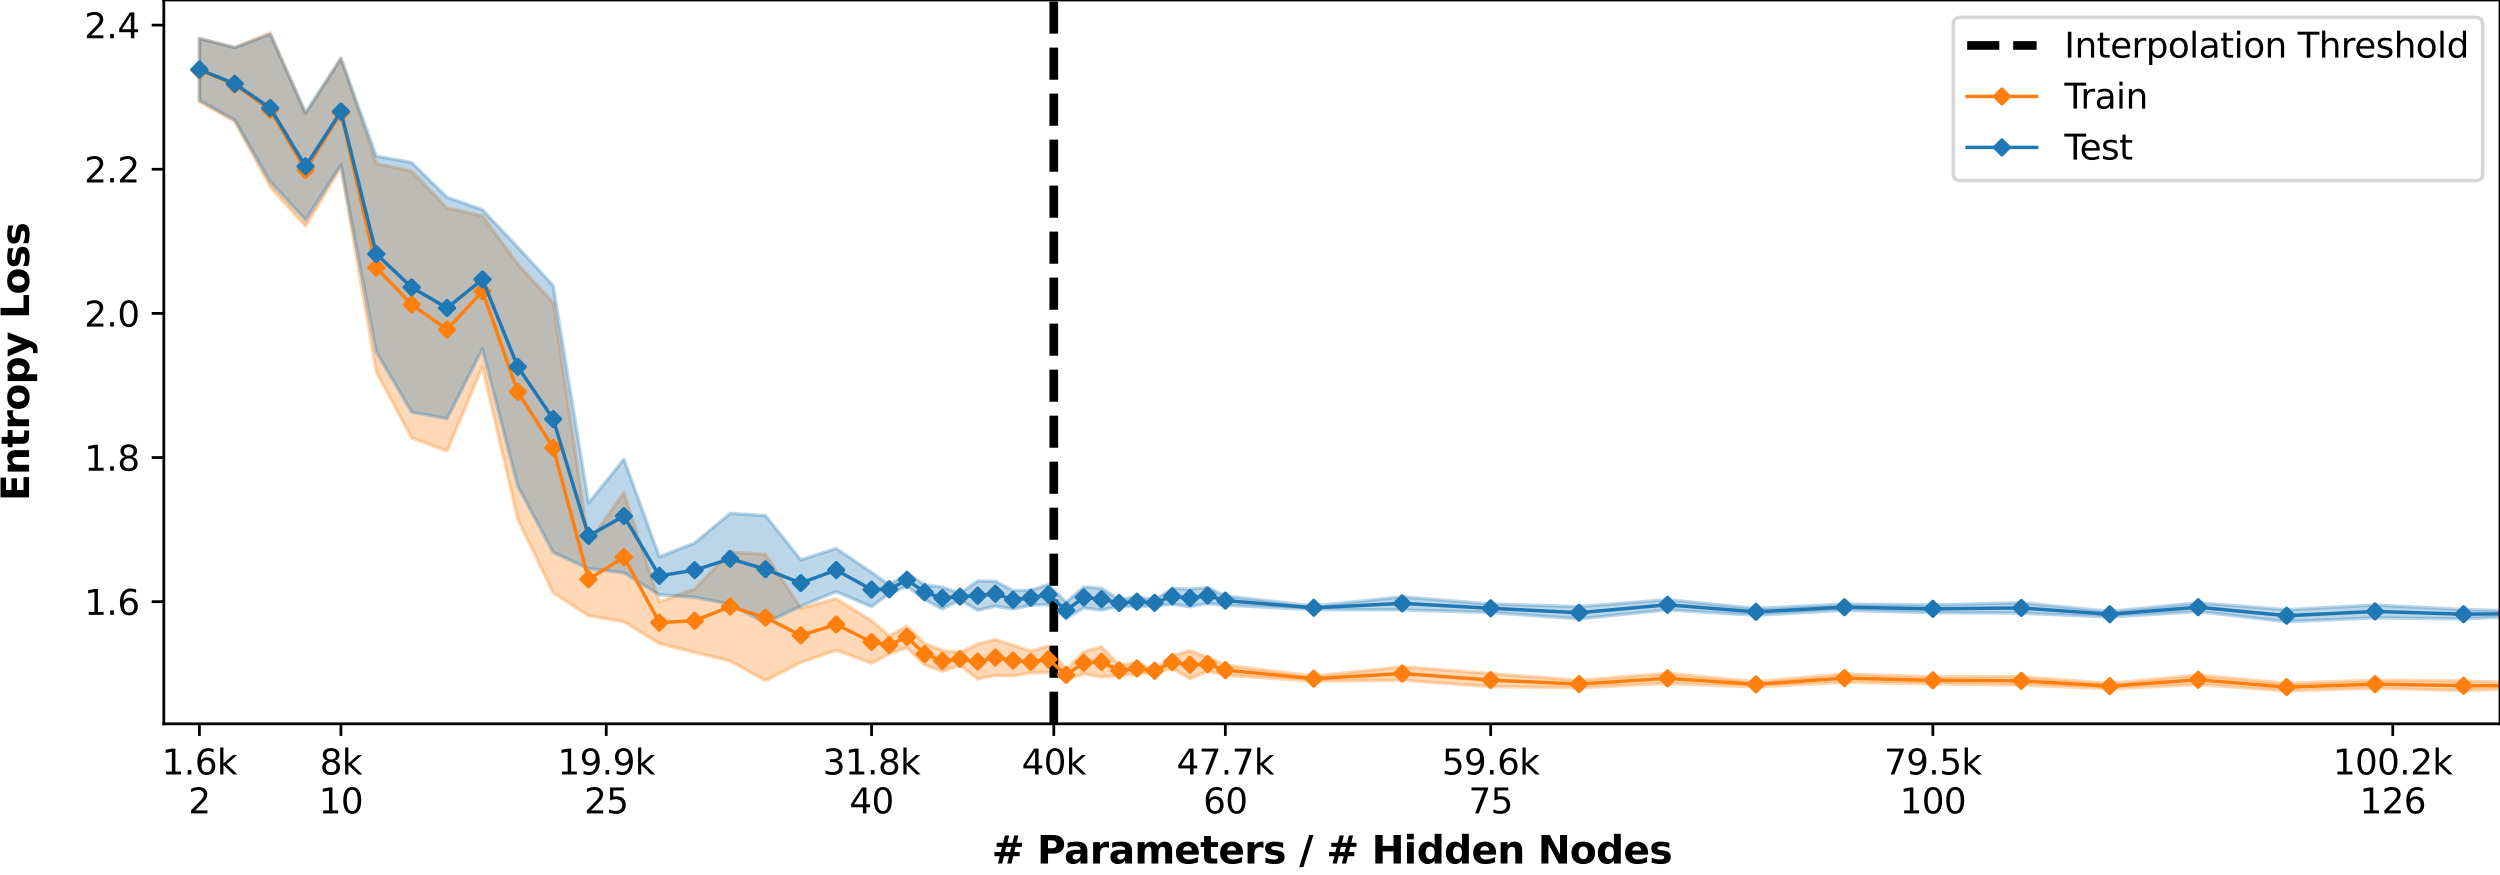 <?xml version="1.0" encoding="utf-8" standalone="no"?>
<!DOCTYPE svg PUBLIC "-//W3C//DTD SVG 1.1//EN"
  "http://www.w3.org/Graphics/SVG/1.1/DTD/svg11.dtd">
<svg xmlns:xlink="http://www.w3.org/1999/xlink" width="720pt" height="252pt" viewBox="0 0 720 252" xmlns="http://www.w3.org/2000/svg" version="1.1">
 <defs>
  <style type="text/css">*{stroke-linejoin: round; stroke-linecap: butt}</style>
 </defs>
 <g id="figure_1">
  <g id="patch_1">
   <path d="M 0 252 
L 720 252 
L 720 0 
L 0 0 
z
" style="fill: #ffffff"/>
  </g>
  <g id="axes_1">
   <g id="patch_2">
    <path d="M 47.18 208.456 
L 720 208.456 
L 720 0 
L 47.18 0 
z
" style="fill: #ffffff"/>
   </g>
   <g id="PolyCollection_1">
    <path d="M 57.432 11.068 
L 57.432 29.277 
L 67.621 34.952 
L 77.809 53.822 
L 87.998 65.127 
L 98.186 48.118 
L 108.375 107.107 
L 118.563 126.137 
L 128.751 129.919 
L 138.94 105.602 
L 149.128 149.572 
L 159.317 170.71 
L 169.505 177.311 
L 179.694 179.056 
L 189.882 185.317 
L 200.07 187.898 
L 210.259 190.338 
L 220.447 196.043 
L 230.636 190.789 
L 240.824 187.288 
L 251.012 190.985 
L 256.107 188.336 
L 261.201 186.496 
L 266.295 191.472 
L 271.389 193.308 
L 276.483 191.583 
L 281.578 195.548 
L 286.672 194.536 
L 291.766 194.671 
L 296.86 193.75 
L 301.955 193.707 
L 307.049 195.816 
L 312.143 194.014 
L 317.237 195.008 
L 322.331 194.523 
L 327.426 194.232 
L 332.52 193.47 
L 337.614 192.535 
L 342.708 195.472 
L 347.802 193.302 
L 352.897 194.459 
L 378.368 196.172 
L 403.839 195.922 
L 429.31 197.735 
L 454.781 198.08 
L 480.252 196.797 
L 505.723 197.862 
L 531.194 196.475 
L 556.665 196.953 
L 582.136 197.267 
L 607.607 198.412 
L 633.078 197.119 
L 658.549 198.981 
L 684.02 198.169 
L 709.491 198.891 
L 734.962 197.944 
L 760.433 198.064 
L 785.904 197.853 
L 811.375 198.627 
L 811.375 196.928 
L 811.375 196.928 
L 785.904 196.99 
L 760.433 196.702 
L 734.962 197.025 
L 709.491 196.098 
L 684.02 195.88 
L 658.549 196.8 
L 633.078 194.416 
L 607.607 196.806 
L 582.136 194.893 
L 556.665 194.935 
L 531.194 194.11 
L 505.723 196.325 
L 480.252 193.912 
L 454.781 195.942 
L 429.31 193.995 
L 403.839 192.019 
L 378.368 194.745 
L 352.897 191.541 
L 347.802 189.242 
L 342.708 187.387 
L 337.614 188.841 
L 332.52 192.905 
L 327.426 190.802 
L 322.331 191.63 
L 317.237 186.238 
L 312.143 187.751 
L 307.049 192.943 
L 301.955 186.084 
L 296.86 187.541 
L 291.766 185.815 
L 286.672 184.214 
L 281.578 185.499 
L 276.483 187.973 
L 271.389 187.347 
L 266.295 185.275 
L 261.201 180.379 
L 256.107 183.15 
L 251.012 178.782 
L 240.824 172.431 
L 230.636 175.162 
L 220.447 159.649 
L 210.259 159.035 
L 200.07 169.632 
L 189.882 173.304 
L 179.694 141.865 
L 169.505 156.369 
L 159.317 87.176 
L 149.128 76.085 
L 138.94 62.2 
L 128.751 59.877 
L 118.563 49.327 
L 108.375 47.089 
L 98.186 16.875 
L 87.998 32.844 
L 77.809 9.475 
L 67.621 13.698 
L 57.432 11.068 
z
" clip-path="url(#p8a8f03e406)" style="fill: #ff7f0e; fill-opacity: 0.3; stroke: #ff7f0e; stroke-opacity: 0.3"/>
   </g>
   <g id="PolyCollection_2">
    <path d="M 57.432 11.127 
L 57.432 28.892 
L 67.621 34.541 
L 77.809 52.336 
L 87.998 63.34 
L 98.186 47.393 
L 108.375 101.352 
L 118.563 118.717 
L 128.751 120.568 
L 138.94 100.524 
L 149.128 140.073 
L 159.317 159.098 
L 169.505 163.785 
L 179.694 164.96 
L 189.882 171.307 
L 200.07 172.021 
L 210.259 173.995 
L 220.447 179.419 
L 230.636 174.59 
L 240.824 170.378 
L 251.012 174.744 
L 256.107 170.954 
L 261.201 168.83 
L 266.295 172.666 
L 271.389 175.412 
L 276.483 172.752 
L 281.578 175.779 
L 286.672 174.577 
L 291.766 175.4 
L 296.86 174.277 
L 301.955 174.111 
L 307.049 178.102 
L 312.143 175.078 
L 317.237 175.707 
L 322.331 174.627 
L 327.426 174.763 
L 332.52 174.436 
L 337.614 174.021 
L 342.708 174.741 
L 347.802 173.815 
L 352.897 174.291 
L 378.368 175.558 
L 403.839 175.645 
L 429.31 176.396 
L 454.781 178.235 
L 480.252 175.651 
L 505.723 177.19 
L 531.194 175.768 
L 556.665 176.456 
L 582.136 176.588 
L 607.607 177.703 
L 633.078 176.136 
L 658.549 179.046 
L 684.02 177.937 
L 709.491 178.239 
L 734.962 177.101 
L 760.433 176.99 
L 785.904 177.257 
L 811.375 178.192 
L 811.375 176.361 
L 811.375 176.361 
L 785.904 175.719 
L 760.433 175.927 
L 734.962 176.239 
L 709.491 175.544 
L 684.02 174.256 
L 658.549 175.598 
L 633.078 173.616 
L 607.607 176.091 
L 582.136 173.598 
L 556.665 174.223 
L 531.194 173.974 
L 505.723 175.238 
L 480.252 172.718 
L 454.781 174.696 
L 429.31 173.955 
L 403.839 171.896 
L 378.368 174.528 
L 352.897 171.653 
L 347.802 169.225 
L 342.708 169.703 
L 337.614 169.467 
L 332.52 172.811 
L 327.426 171.816 
L 322.331 172.678 
L 317.237 169.454 
L 312.143 169.033 
L 307.049 173.474 
L 301.955 168.359 
L 296.86 170.033 
L 291.766 170.1 
L 286.672 167.401 
L 281.578 167.311 
L 276.483 170.921 
L 271.389 169.078 
L 266.295 168.44 
L 261.201 165.144 
L 256.107 168.477 
L 251.012 164.849 
L 240.824 157.978 
L 230.636 161.231 
L 220.447 148.467 
L 210.259 147.868 
L 200.07 156.372 
L 189.882 160.377 
L 179.694 132.284 
L 169.505 144.859 
L 159.317 82.29 
L 149.128 71.198 
L 138.94 60.418 
L 128.751 56.834 
L 118.563 46.812 
L 108.375 44.952 
L 98.186 16.817 
L 87.998 32.432 
L 77.809 9.85 
L 67.621 13.7 
L 57.432 11.127 
z
" clip-path="url(#p8a8f03e406)" style="fill: #1f77b4; fill-opacity: 0.3; stroke: #1f77b4; stroke-opacity: 0.3"/>
   </g>
   <g id="matplotlib.axis_1">
    <g id="xtick_1">
     <g id="line2d_1">
      <defs>
       <path id="mec7f1e64d6" d="M 0 0 
L 0 3.5 
" style="stroke: #000000; stroke-width: 0.8"/>
      </defs>
      <g>
       <use xlink:href="#mec7f1e64d6" x="57.432" y="208.456" style="stroke: #000000; stroke-width: 0.8"/>
      </g>
     </g>
     <g id="text_1">
      <!-- 1.6k -->
      <g transform="translate(46.586 223.054)scale(0.1 -0.1)">
       <defs>
        <path id="DejaVuSans-31" d="M 794 531 
L 1825 531 
L 1825 4091 
L 703 3866 
L 703 4441 
L 1819 4666 
L 2450 4666 
L 2450 531 
L 3481 531 
L 3481 0 
L 794 0 
L 794 531 
z
" transform="scale(0.016)"/>
        <path id="DejaVuSans-2e" d="M 684 794 
L 1344 794 
L 1344 0 
L 684 0 
L 684 794 
z
" transform="scale(0.016)"/>
        <path id="DejaVuSans-36" d="M 2113 2584 
Q 1688 2584 1439 2293 
Q 1191 2003 1191 1497 
Q 1191 994 1439 701 
Q 1688 409 2113 409 
Q 2538 409 2786 701 
Q 3034 994 3034 1497 
Q 3034 2003 2786 2293 
Q 2538 2584 2113 2584 
z
M 3366 4563 
L 3366 3988 
Q 3128 4100 2886 4159 
Q 2644 4219 2406 4219 
Q 1781 4219 1451 3797 
Q 1122 3375 1075 2522 
Q 1259 2794 1537 2939 
Q 1816 3084 2150 3084 
Q 2853 3084 3261 2657 
Q 3669 2231 3669 1497 
Q 3669 778 3244 343 
Q 2819 -91 2113 -91 
Q 1303 -91 875 529 
Q 447 1150 447 2328 
Q 447 3434 972 4092 
Q 1497 4750 2381 4750 
Q 2619 4750 2861 4703 
Q 3103 4656 3366 4563 
z
" transform="scale(0.016)"/>
        <path id="DejaVuSans-6b" d="M 581 4863 
L 1159 4863 
L 1159 1991 
L 2875 3500 
L 3609 3500 
L 1753 1863 
L 3688 0 
L 2938 0 
L 1159 1709 
L 1159 0 
L 581 0 
L 581 4863 
z
" transform="scale(0.016)"/>
       </defs>
       <use xlink:href="#DejaVuSans-31"/>
       <use xlink:href="#DejaVuSans-2e" x="63.623"/>
       <use xlink:href="#DejaVuSans-36" x="95.41"/>
       <use xlink:href="#DejaVuSans-6b" x="159.033"/>
      </g>
      <!-- 2 -->
      <g transform="translate(54.251 234.252)scale(0.1 -0.1)">
       <defs>
        <path id="DejaVuSans-32" d="M 1228 531 
L 3431 531 
L 3431 0 
L 469 0 
L 469 531 
Q 828 903 1448 1529 
Q 2069 2156 2228 2338 
Q 2531 2678 2651 2914 
Q 2772 3150 2772 3378 
Q 2772 3750 2511 3984 
Q 2250 4219 1831 4219 
Q 1534 4219 1204 4116 
Q 875 4013 500 3803 
L 500 4441 
Q 881 4594 1212 4672 
Q 1544 4750 1819 4750 
Q 2544 4750 2975 4387 
Q 3406 4025 3406 3419 
Q 3406 3131 3298 2873 
Q 3191 2616 2906 2266 
Q 2828 2175 2409 1742 
Q 1991 1309 1228 531 
z
" transform="scale(0.016)"/>
       </defs>
       <use xlink:href="#DejaVuSans-32"/>
      </g>
     </g>
    </g>
    <g id="xtick_2">
     <g id="line2d_2">
      <g>
       <use xlink:href="#mec7f1e64d6" x="98.186" y="208.456" style="stroke: #000000; stroke-width: 0.8"/>
      </g>
     </g>
     <g id="text_2">
      <!-- 8k -->
      <g transform="translate(92.11 223.054)scale(0.1 -0.1)">
       <defs>
        <path id="DejaVuSans-38" d="M 2034 2216 
Q 1584 2216 1326 1975 
Q 1069 1734 1069 1313 
Q 1069 891 1326 650 
Q 1584 409 2034 409 
Q 2484 409 2743 651 
Q 3003 894 3003 1313 
Q 3003 1734 2745 1975 
Q 2488 2216 2034 2216 
z
M 1403 2484 
Q 997 2584 770 2862 
Q 544 3141 544 3541 
Q 544 4100 942 4425 
Q 1341 4750 2034 4750 
Q 2731 4750 3128 4425 
Q 3525 4100 3525 3541 
Q 3525 3141 3298 2862 
Q 3072 2584 2669 2484 
Q 3125 2378 3379 2068 
Q 3634 1759 3634 1313 
Q 3634 634 3220 271 
Q 2806 -91 2034 -91 
Q 1263 -91 848 271 
Q 434 634 434 1313 
Q 434 1759 690 2068 
Q 947 2378 1403 2484 
z
M 1172 3481 
Q 1172 3119 1398 2916 
Q 1625 2713 2034 2713 
Q 2441 2713 2670 2916 
Q 2900 3119 2900 3481 
Q 2900 3844 2670 4047 
Q 2441 4250 2034 4250 
Q 1625 4250 1398 4047 
Q 1172 3844 1172 3481 
z
" transform="scale(0.016)"/>
       </defs>
       <use xlink:href="#DejaVuSans-38"/>
       <use xlink:href="#DejaVuSans-6b" x="63.623"/>
      </g>
      <!-- 10 -->
      <g transform="translate(91.824 234.252)scale(0.1 -0.1)">
       <defs>
        <path id="DejaVuSans-30" d="M 2034 4250 
Q 1547 4250 1301 3770 
Q 1056 3291 1056 2328 
Q 1056 1369 1301 889 
Q 1547 409 2034 409 
Q 2525 409 2770 889 
Q 3016 1369 3016 2328 
Q 3016 3291 2770 3770 
Q 2525 4250 2034 4250 
z
M 2034 4750 
Q 2819 4750 3233 4129 
Q 3647 3509 3647 2328 
Q 3647 1150 3233 529 
Q 2819 -91 2034 -91 
Q 1250 -91 836 529 
Q 422 1150 422 2328 
Q 422 3509 836 4129 
Q 1250 4750 2034 4750 
z
" transform="scale(0.016)"/>
       </defs>
       <use xlink:href="#DejaVuSans-31"/>
       <use xlink:href="#DejaVuSans-30" x="63.623"/>
      </g>
     </g>
    </g>
    <g id="xtick_3">
     <g id="line2d_3">
      <g>
       <use xlink:href="#mec7f1e64d6" x="174.599" y="208.456" style="stroke: #000000; stroke-width: 0.8"/>
      </g>
     </g>
     <g id="text_3">
      <!-- 19.9k -->
      <g transform="translate(160.571 223.054)scale(0.1 -0.1)">
       <defs>
        <path id="DejaVuSans-39" d="M 703 97 
L 703 672 
Q 941 559 1184 500 
Q 1428 441 1663 441 
Q 2288 441 2617 861 
Q 2947 1281 2994 2138 
Q 2813 1869 2534 1725 
Q 2256 1581 1919 1581 
Q 1219 1581 811 2004 
Q 403 2428 403 3163 
Q 403 3881 828 4315 
Q 1253 4750 1959 4750 
Q 2769 4750 3195 4129 
Q 3622 3509 3622 2328 
Q 3622 1225 3098 567 
Q 2575 -91 1691 -91 
Q 1453 -91 1209 -44 
Q 966 3 703 97 
z
M 1959 2075 
Q 2384 2075 2632 2365 
Q 2881 2656 2881 3163 
Q 2881 3666 2632 3958 
Q 2384 4250 1959 4250 
Q 1534 4250 1286 3958 
Q 1038 3666 1038 3163 
Q 1038 2656 1286 2365 
Q 1534 2075 1959 2075 
z
" transform="scale(0.016)"/>
       </defs>
       <use xlink:href="#DejaVuSans-31"/>
       <use xlink:href="#DejaVuSans-39" x="63.623"/>
       <use xlink:href="#DejaVuSans-2e" x="127.246"/>
       <use xlink:href="#DejaVuSans-39" x="159.033"/>
       <use xlink:href="#DejaVuSans-6b" x="222.656"/>
      </g>
      <!-- 25 -->
      <g transform="translate(168.237 234.252)scale(0.1 -0.1)">
       <defs>
        <path id="DejaVuSans-35" d="M 691 4666 
L 3169 4666 
L 3169 4134 
L 1269 4134 
L 1269 2991 
Q 1406 3038 1543 3061 
Q 1681 3084 1819 3084 
Q 2600 3084 3056 2656 
Q 3513 2228 3513 1497 
Q 3513 744 3044 326 
Q 2575 -91 1722 -91 
Q 1428 -91 1123 -41 
Q 819 9 494 109 
L 494 744 
Q 775 591 1075 516 
Q 1375 441 1709 441 
Q 2250 441 2565 725 
Q 2881 1009 2881 1497 
Q 2881 1984 2565 2268 
Q 2250 2553 1709 2553 
Q 1456 2553 1204 2497 
Q 953 2441 691 2322 
L 691 4666 
z
" transform="scale(0.016)"/>
       </defs>
       <use xlink:href="#DejaVuSans-32"/>
       <use xlink:href="#DejaVuSans-35" x="63.623"/>
      </g>
     </g>
    </g>
    <g id="xtick_4">
     <g id="line2d_4">
      <g>
       <use xlink:href="#mec7f1e64d6" x="251.012" y="208.456" style="stroke: #000000; stroke-width: 0.8"/>
      </g>
     </g>
     <g id="text_4">
      <!-- 31.8k -->
      <g transform="translate(236.984 223.054)scale(0.1 -0.1)">
       <defs>
        <path id="DejaVuSans-33" d="M 2597 2516 
Q 3050 2419 3304 2112 
Q 3559 1806 3559 1356 
Q 3559 666 3084 287 
Q 2609 -91 1734 -91 
Q 1441 -91 1130 -33 
Q 819 25 488 141 
L 488 750 
Q 750 597 1062 519 
Q 1375 441 1716 441 
Q 2309 441 2620 675 
Q 2931 909 2931 1356 
Q 2931 1769 2642 2001 
Q 2353 2234 1838 2234 
L 1294 2234 
L 1294 2753 
L 1863 2753 
Q 2328 2753 2575 2939 
Q 2822 3125 2822 3475 
Q 2822 3834 2567 4026 
Q 2313 4219 1838 4219 
Q 1578 4219 1281 4162 
Q 984 4106 628 3988 
L 628 4550 
Q 988 4650 1302 4700 
Q 1616 4750 1894 4750 
Q 2613 4750 3031 4423 
Q 3450 4097 3450 3541 
Q 3450 3153 3228 2886 
Q 3006 2619 2597 2516 
z
" transform="scale(0.016)"/>
       </defs>
       <use xlink:href="#DejaVuSans-33"/>
       <use xlink:href="#DejaVuSans-31" x="63.623"/>
       <use xlink:href="#DejaVuSans-2e" x="127.246"/>
       <use xlink:href="#DejaVuSans-38" x="159.033"/>
       <use xlink:href="#DejaVuSans-6b" x="222.656"/>
      </g>
      <!-- 40 -->
      <g transform="translate(244.65 234.252)scale(0.1 -0.1)">
       <defs>
        <path id="DejaVuSans-34" d="M 2419 4116 
L 825 1625 
L 2419 1625 
L 2419 4116 
z
M 2253 4666 
L 3047 4666 
L 3047 1625 
L 3713 1625 
L 3713 1100 
L 3047 1100 
L 3047 0 
L 2419 0 
L 2419 1100 
L 313 1100 
L 313 1709 
L 2253 4666 
z
" transform="scale(0.016)"/>
       </defs>
       <use xlink:href="#DejaVuSans-34"/>
       <use xlink:href="#DejaVuSans-30" x="63.623"/>
      </g>
     </g>
    </g>
    <g id="xtick_5">
     <g id="line2d_5">
      <g>
       <use xlink:href="#mec7f1e64d6" x="352.897" y="208.456" style="stroke: #000000; stroke-width: 0.8"/>
      </g>
     </g>
     <g id="text_5">
      <!-- 47.7k -->
      <g transform="translate(338.868 223.054)scale(0.1 -0.1)">
       <defs>
        <path id="DejaVuSans-37" d="M 525 4666 
L 3525 4666 
L 3525 4397 
L 1831 0 
L 1172 0 
L 2766 4134 
L 525 4134 
L 525 4666 
z
" transform="scale(0.016)"/>
       </defs>
       <use xlink:href="#DejaVuSans-34"/>
       <use xlink:href="#DejaVuSans-37" x="63.623"/>
       <use xlink:href="#DejaVuSans-2e" x="127.246"/>
       <use xlink:href="#DejaVuSans-37" x="159.033"/>
       <use xlink:href="#DejaVuSans-6b" x="222.656"/>
      </g>
      <!-- 60 -->
      <g transform="translate(346.534 234.252)scale(0.1 -0.1)">
       <use xlink:href="#DejaVuSans-36"/>
       <use xlink:href="#DejaVuSans-30" x="63.623"/>
      </g>
     </g>
    </g>
    <g id="xtick_6">
     <g id="line2d_6">
      <g>
       <use xlink:href="#mec7f1e64d6" x="429.31" y="208.456" style="stroke: #000000; stroke-width: 0.8"/>
      </g>
     </g>
     <g id="text_6">
      <!-- 59.6k -->
      <g transform="translate(415.282 223.054)scale(0.1 -0.1)">
       <use xlink:href="#DejaVuSans-35"/>
       <use xlink:href="#DejaVuSans-39" x="63.623"/>
       <use xlink:href="#DejaVuSans-2e" x="127.246"/>
       <use xlink:href="#DejaVuSans-36" x="159.033"/>
       <use xlink:href="#DejaVuSans-6b" x="222.656"/>
      </g>
      <!-- 75 -->
      <g transform="translate(422.947 234.252)scale(0.1 -0.1)">
       <use xlink:href="#DejaVuSans-37"/>
       <use xlink:href="#DejaVuSans-35" x="63.623"/>
      </g>
     </g>
    </g>
    <g id="xtick_7">
     <g id="line2d_7">
      <g>
       <use xlink:href="#mec7f1e64d6" x="556.665" y="208.456" style="stroke: #000000; stroke-width: 0.8"/>
      </g>
     </g>
     <g id="text_7">
      <!-- 79.5k -->
      <g transform="translate(542.637 223.054)scale(0.1 -0.1)">
       <use xlink:href="#DejaVuSans-37"/>
       <use xlink:href="#DejaVuSans-39" x="63.623"/>
       <use xlink:href="#DejaVuSans-2e" x="127.246"/>
       <use xlink:href="#DejaVuSans-35" x="159.033"/>
       <use xlink:href="#DejaVuSans-6b" x="222.656"/>
      </g>
      <!-- 100 -->
      <g transform="translate(547.121 234.252)scale(0.1 -0.1)">
       <use xlink:href="#DejaVuSans-31"/>
       <use xlink:href="#DejaVuSans-30" x="63.623"/>
       <use xlink:href="#DejaVuSans-30" x="127.246"/>
      </g>
     </g>
    </g>
    <g id="xtick_8">
     <g id="line2d_8">
      <g>
       <use xlink:href="#mec7f1e64d6" x="689.114" y="208.456" style="stroke: #000000; stroke-width: 0.8"/>
      </g>
     </g>
     <g id="text_8">
      <!-- 100.2k -->
      <g transform="translate(671.905 223.054)scale(0.1 -0.1)">
       <use xlink:href="#DejaVuSans-31"/>
       <use xlink:href="#DejaVuSans-30" x="63.623"/>
       <use xlink:href="#DejaVuSans-30" x="127.246"/>
       <use xlink:href="#DejaVuSans-2e" x="190.869"/>
       <use xlink:href="#DejaVuSans-32" x="222.656"/>
       <use xlink:href="#DejaVuSans-6b" x="286.279"/>
      </g>
      <!-- 126 -->
      <g transform="translate(679.571 234.252)scale(0.1 -0.1)">
       <use xlink:href="#DejaVuSans-31"/>
       <use xlink:href="#DejaVuSans-32" x="63.623"/>
       <use xlink:href="#DejaVuSans-36" x="127.246"/>
      </g>
     </g>
    </g>
    <g id="xtick_9">
     <g id="line2d_9">
      <g>
       <use xlink:href="#mec7f1e64d6" x="303.492" y="208.456" style="stroke: #000000; stroke-width: 0.8"/>
      </g>
     </g>
     <g id="text_9">
      <!-- 40k -->
      <g transform="translate(294.235 223.054)scale(0.1 -0.1)">
       <use xlink:href="#DejaVuSans-34"/>
       <use xlink:href="#DejaVuSans-30" x="63.623"/>
       <use xlink:href="#DejaVuSans-6b" x="127.246"/>
      </g>
     </g>
    </g>
    <g id="text_10">
     <!-- # Parameters / # Hidden Nodes -->
     <g transform="translate(285.631 248.69)scale(0.11 -0.11)">
      <defs>
       <path id="DejaVuSans-Bold-23" d="M 2847 4594 
L 2547 3391 
L 3372 3391 
L 3675 4594 
L 4366 4594 
L 4063 3391 
L 4928 3391 
L 4928 2725 
L 3897 2725 
L 3681 1869 
L 4569 1869 
L 4569 1197 
L 3519 1197 
L 3219 0 
L 2528 0 
L 2828 1197 
L 2003 1197 
L 1703 0 
L 1006 0 
L 1306 1197 
L 434 1197 
L 434 1869 
L 1459 1869 
L 1678 2725 
L 794 2725 
L 794 3391 
L 1850 3391 
L 2150 4594 
L 2847 4594 
z
M 3200 2725 
L 2375 2725 
L 2156 1869 
L 2981 1869 
L 3200 2725 
z
" transform="scale(0.016)"/>
       <path id="DejaVuSans-Bold-20" transform="scale(0.016)"/>
       <path id="DejaVuSans-Bold-50" d="M 588 4666 
L 2584 4666 
Q 3475 4666 3951 4270 
Q 4428 3875 4428 3144 
Q 4428 2409 3951 2014 
Q 3475 1619 2584 1619 
L 1791 1619 
L 1791 0 
L 588 0 
L 588 4666 
z
M 1791 3794 
L 1791 2491 
L 2456 2491 
Q 2806 2491 2997 2661 
Q 3188 2831 3188 3144 
Q 3188 3456 2997 3625 
Q 2806 3794 2456 3794 
L 1791 3794 
z
" transform="scale(0.016)"/>
       <path id="DejaVuSans-Bold-61" d="M 2106 1575 
Q 1756 1575 1579 1456 
Q 1403 1338 1403 1106 
Q 1403 894 1545 773 
Q 1688 653 1941 653 
Q 2256 653 2472 879 
Q 2688 1106 2688 1447 
L 2688 1575 
L 2106 1575 
z
M 3816 1997 
L 3816 0 
L 2688 0 
L 2688 519 
Q 2463 200 2181 54 
Q 1900 -91 1497 -91 
Q 953 -91 614 226 
Q 275 544 275 1050 
Q 275 1666 698 1953 
Q 1122 2241 2028 2241 
L 2688 2241 
L 2688 2328 
Q 2688 2594 2478 2717 
Q 2269 2841 1825 2841 
Q 1466 2841 1156 2769 
Q 847 2697 581 2553 
L 581 3406 
Q 941 3494 1303 3539 
Q 1666 3584 2028 3584 
Q 2975 3584 3395 3211 
Q 3816 2838 3816 1997 
z
" transform="scale(0.016)"/>
       <path id="DejaVuSans-Bold-72" d="M 3138 2547 
Q 2991 2616 2845 2648 
Q 2700 2681 2553 2681 
Q 2122 2681 1889 2404 
Q 1656 2128 1656 1613 
L 1656 0 
L 538 0 
L 538 3500 
L 1656 3500 
L 1656 2925 
Q 1872 3269 2151 3426 
Q 2431 3584 2822 3584 
Q 2878 3584 2943 3579 
Q 3009 3575 3134 3559 
L 3138 2547 
z
" transform="scale(0.016)"/>
       <path id="DejaVuSans-Bold-6d" d="M 3781 2919 
Q 3994 3244 4286 3414 
Q 4578 3584 4928 3584 
Q 5531 3584 5847 3212 
Q 6163 2841 6163 2131 
L 6163 0 
L 5038 0 
L 5038 1825 
Q 5041 1866 5042 1909 
Q 5044 1953 5044 2034 
Q 5044 2406 4934 2573 
Q 4825 2741 4581 2741 
Q 4263 2741 4089 2478 
Q 3916 2216 3909 1719 
L 3909 0 
L 2784 0 
L 2784 1825 
Q 2784 2406 2684 2573 
Q 2584 2741 2328 2741 
Q 2006 2741 1831 2477 
Q 1656 2213 1656 1722 
L 1656 0 
L 531 0 
L 531 3500 
L 1656 3500 
L 1656 2988 
Q 1863 3284 2130 3434 
Q 2397 3584 2719 3584 
Q 3081 3584 3359 3409 
Q 3638 3234 3781 2919 
z
" transform="scale(0.016)"/>
       <path id="DejaVuSans-Bold-65" d="M 4031 1759 
L 4031 1441 
L 1416 1441 
Q 1456 1047 1700 850 
Q 1944 653 2381 653 
Q 2734 653 3104 758 
Q 3475 863 3866 1075 
L 3866 213 
Q 3469 63 3072 -14 
Q 2675 -91 2278 -91 
Q 1328 -91 801 392 
Q 275 875 275 1747 
Q 275 2603 792 3093 
Q 1309 3584 2216 3584 
Q 3041 3584 3536 3087 
Q 4031 2591 4031 1759 
z
M 2881 2131 
Q 2881 2450 2695 2645 
Q 2509 2841 2209 2841 
Q 1884 2841 1681 2658 
Q 1478 2475 1428 2131 
L 2881 2131 
z
" transform="scale(0.016)"/>
       <path id="DejaVuSans-Bold-74" d="M 1759 4494 
L 1759 3500 
L 2913 3500 
L 2913 2700 
L 1759 2700 
L 1759 1216 
Q 1759 972 1856 886 
Q 1953 800 2241 800 
L 2816 800 
L 2816 0 
L 1856 0 
Q 1194 0 917 276 
Q 641 553 641 1216 
L 641 2700 
L 84 2700 
L 84 3500 
L 641 3500 
L 641 4494 
L 1759 4494 
z
" transform="scale(0.016)"/>
       <path id="DejaVuSans-Bold-73" d="M 3272 3391 
L 3272 2541 
Q 2913 2691 2578 2766 
Q 2244 2841 1947 2841 
Q 1628 2841 1473 2761 
Q 1319 2681 1319 2516 
Q 1319 2381 1436 2309 
Q 1553 2238 1856 2203 
L 2053 2175 
Q 2913 2066 3209 1816 
Q 3506 1566 3506 1031 
Q 3506 472 3093 190 
Q 2681 -91 1863 -91 
Q 1516 -91 1145 -36 
Q 775 19 384 128 
L 384 978 
Q 719 816 1070 734 
Q 1422 653 1784 653 
Q 2113 653 2278 743 
Q 2444 834 2444 1013 
Q 2444 1163 2330 1236 
Q 2216 1309 1875 1350 
L 1678 1375 
Q 931 1469 631 1722 
Q 331 1975 331 2491 
Q 331 3047 712 3315 
Q 1094 3584 1881 3584 
Q 2191 3584 2531 3537 
Q 2872 3491 3272 3391 
z
" transform="scale(0.016)"/>
       <path id="DejaVuSans-Bold-2f" d="M 1644 4666 
L 2338 4666 
L 691 -594 
L 0 -594 
L 1644 4666 
z
" transform="scale(0.016)"/>
       <path id="DejaVuSans-Bold-48" d="M 588 4666 
L 1791 4666 
L 1791 2888 
L 3566 2888 
L 3566 4666 
L 4769 4666 
L 4769 0 
L 3566 0 
L 3566 1978 
L 1791 1978 
L 1791 0 
L 588 0 
L 588 4666 
z
" transform="scale(0.016)"/>
       <path id="DejaVuSans-Bold-69" d="M 538 3500 
L 1656 3500 
L 1656 0 
L 538 0 
L 538 3500 
z
M 538 4863 
L 1656 4863 
L 1656 3950 
L 538 3950 
L 538 4863 
z
" transform="scale(0.016)"/>
       <path id="DejaVuSans-Bold-64" d="M 2919 2988 
L 2919 4863 
L 4044 4863 
L 4044 0 
L 2919 0 
L 2919 506 
Q 2688 197 2409 53 
Q 2131 -91 1766 -91 
Q 1119 -91 703 423 
Q 288 938 288 1747 
Q 288 2556 703 3070 
Q 1119 3584 1766 3584 
Q 2128 3584 2408 3439 
Q 2688 3294 2919 2988 
z
M 2181 722 
Q 2541 722 2730 984 
Q 2919 1247 2919 1747 
Q 2919 2247 2730 2509 
Q 2541 2772 2181 2772 
Q 1825 2772 1636 2509 
Q 1447 2247 1447 1747 
Q 1447 1247 1636 984 
Q 1825 722 2181 722 
z
" transform="scale(0.016)"/>
       <path id="DejaVuSans-Bold-6e" d="M 4056 2131 
L 4056 0 
L 2931 0 
L 2931 347 
L 2931 1631 
Q 2931 2084 2911 2256 
Q 2891 2428 2841 2509 
Q 2775 2619 2662 2680 
Q 2550 2741 2406 2741 
Q 2056 2741 1856 2470 
Q 1656 2200 1656 1722 
L 1656 0 
L 538 0 
L 538 3500 
L 1656 3500 
L 1656 2988 
Q 1909 3294 2193 3439 
Q 2478 3584 2822 3584 
Q 3428 3584 3742 3212 
Q 4056 2841 4056 2131 
z
" transform="scale(0.016)"/>
       <path id="DejaVuSans-Bold-4e" d="M 588 4666 
L 1931 4666 
L 3628 1466 
L 3628 4666 
L 4769 4666 
L 4769 0 
L 3425 0 
L 1728 3200 
L 1728 0 
L 588 0 
L 588 4666 
z
" transform="scale(0.016)"/>
       <path id="DejaVuSans-Bold-6f" d="M 2203 2784 
Q 1831 2784 1636 2517 
Q 1441 2250 1441 1747 
Q 1441 1244 1636 976 
Q 1831 709 2203 709 
Q 2569 709 2762 976 
Q 2956 1244 2956 1747 
Q 2956 2250 2762 2517 
Q 2569 2784 2203 2784 
z
M 2203 3584 
Q 3106 3584 3614 3096 
Q 4122 2609 4122 1747 
Q 4122 884 3614 396 
Q 3106 -91 2203 -91 
Q 1297 -91 786 396 
Q 275 884 275 1747 
Q 275 2609 786 3096 
Q 1297 3584 2203 3584 
z
" transform="scale(0.016)"/>
      </defs>
      <use xlink:href="#DejaVuSans-Bold-23"/>
      <use xlink:href="#DejaVuSans-Bold-20" x="83.789"/>
      <use xlink:href="#DejaVuSans-Bold-50" x="118.604"/>
      <use xlink:href="#DejaVuSans-Bold-61" x="189.27"/>
      <use xlink:href="#DejaVuSans-Bold-72" x="256.75"/>
      <use xlink:href="#DejaVuSans-Bold-61" x="306.066"/>
      <use xlink:href="#DejaVuSans-Bold-6d" x="373.547"/>
      <use xlink:href="#DejaVuSans-Bold-65" x="477.746"/>
      <use xlink:href="#DejaVuSans-Bold-74" x="545.568"/>
      <use xlink:href="#DejaVuSans-Bold-65" x="593.371"/>
      <use xlink:href="#DejaVuSans-Bold-72" x="661.193"/>
      <use xlink:href="#DejaVuSans-Bold-73" x="710.51"/>
      <use xlink:href="#DejaVuSans-Bold-20" x="770.031"/>
      <use xlink:href="#DejaVuSans-Bold-2f" x="804.846"/>
      <use xlink:href="#DejaVuSans-Bold-20" x="841.369"/>
      <use xlink:href="#DejaVuSans-Bold-23" x="876.184"/>
      <use xlink:href="#DejaVuSans-Bold-20" x="959.973"/>
      <use xlink:href="#DejaVuSans-Bold-48" x="994.787"/>
      <use xlink:href="#DejaVuSans-Bold-69" x="1078.479"/>
      <use xlink:href="#DejaVuSans-Bold-64" x="1112.756"/>
      <use xlink:href="#DejaVuSans-Bold-64" x="1184.338"/>
      <use xlink:href="#DejaVuSans-Bold-65" x="1255.92"/>
      <use xlink:href="#DejaVuSans-Bold-6e" x="1323.742"/>
      <use xlink:href="#DejaVuSans-Bold-20" x="1394.934"/>
      <use xlink:href="#DejaVuSans-Bold-4e" x="1429.748"/>
      <use xlink:href="#DejaVuSans-Bold-6f" x="1513.439"/>
      <use xlink:href="#DejaVuSans-Bold-64" x="1582.141"/>
      <use xlink:href="#DejaVuSans-Bold-65" x="1653.723"/>
      <use xlink:href="#DejaVuSans-Bold-73" x="1721.545"/>
     </g>
    </g>
   </g>
   <g id="matplotlib.axis_2">
    <g id="ytick_1">
     <g id="line2d_10">
      <defs>
       <path id="m2b39f59ab8" d="M 0 0 
L -3.5 0 
" style="stroke: #000000; stroke-width: 0.8"/>
      </defs>
      <g>
       <use xlink:href="#m2b39f59ab8" x="47.18" y="173.278" style="stroke: #000000; stroke-width: 0.8"/>
      </g>
     </g>
     <g id="text_11">
      <!--    1.6 -->
      <g transform="translate(14.742 177.077)scale(0.1 -0.1)">
       <defs>
        <path id="DejaVuSans-20" transform="scale(0.016)"/>
       </defs>
       <use xlink:href="#DejaVuSans-20"/>
       <use xlink:href="#DejaVuSans-20" x="31.787"/>
       <use xlink:href="#DejaVuSans-20" x="63.574"/>
       <use xlink:href="#DejaVuSans-31" x="95.361"/>
       <use xlink:href="#DejaVuSans-2e" x="158.984"/>
       <use xlink:href="#DejaVuSans-36" x="190.771"/>
      </g>
     </g>
    </g>
    <g id="ytick_2">
     <g id="line2d_11">
      <g>
       <use xlink:href="#m2b39f59ab8" x="47.18" y="131.766" style="stroke: #000000; stroke-width: 0.8"/>
      </g>
     </g>
     <g id="text_12">
      <!--    1.8 -->
      <g transform="translate(14.742 135.565)scale(0.1 -0.1)">
       <use xlink:href="#DejaVuSans-20"/>
       <use xlink:href="#DejaVuSans-20" x="31.787"/>
       <use xlink:href="#DejaVuSans-20" x="63.574"/>
       <use xlink:href="#DejaVuSans-31" x="95.361"/>
       <use xlink:href="#DejaVuSans-2e" x="158.984"/>
       <use xlink:href="#DejaVuSans-38" x="190.771"/>
      </g>
     </g>
    </g>
    <g id="ytick_3">
     <g id="line2d_12">
      <g>
       <use xlink:href="#m2b39f59ab8" x="47.18" y="90.254" style="stroke: #000000; stroke-width: 0.8"/>
      </g>
     </g>
     <g id="text_13">
      <!--    2.0 -->
      <g transform="translate(14.742 94.053)scale(0.1 -0.1)">
       <use xlink:href="#DejaVuSans-20"/>
       <use xlink:href="#DejaVuSans-20" x="31.787"/>
       <use xlink:href="#DejaVuSans-20" x="63.574"/>
       <use xlink:href="#DejaVuSans-32" x="95.361"/>
       <use xlink:href="#DejaVuSans-2e" x="158.984"/>
       <use xlink:href="#DejaVuSans-30" x="190.771"/>
      </g>
     </g>
    </g>
    <g id="ytick_4">
     <g id="line2d_13">
      <g>
       <use xlink:href="#m2b39f59ab8" x="47.18" y="48.742" style="stroke: #000000; stroke-width: 0.8"/>
      </g>
     </g>
     <g id="text_14">
      <!--    2.2 -->
      <g transform="translate(14.742 52.542)scale(0.1 -0.1)">
       <use xlink:href="#DejaVuSans-20"/>
       <use xlink:href="#DejaVuSans-20" x="31.787"/>
       <use xlink:href="#DejaVuSans-20" x="63.574"/>
       <use xlink:href="#DejaVuSans-32" x="95.361"/>
       <use xlink:href="#DejaVuSans-2e" x="158.984"/>
       <use xlink:href="#DejaVuSans-32" x="190.771"/>
      </g>
     </g>
    </g>
    <g id="ytick_5">
     <g id="line2d_14">
      <g>
       <use xlink:href="#m2b39f59ab8" x="47.18" y="7.23" style="stroke: #000000; stroke-width: 0.8"/>
      </g>
     </g>
     <g id="text_15">
      <!--    2.4 -->
      <g transform="translate(14.742 11.03)scale(0.1 -0.1)">
       <use xlink:href="#DejaVuSans-20"/>
       <use xlink:href="#DejaVuSans-20" x="31.787"/>
       <use xlink:href="#DejaVuSans-20" x="63.574"/>
       <use xlink:href="#DejaVuSans-32" x="95.361"/>
       <use xlink:href="#DejaVuSans-2e" x="158.984"/>
       <use xlink:href="#DejaVuSans-34" x="190.771"/>
      </g>
     </g>
    </g>
    <g id="text_16">
     <!-- Entropy Loss -->
     <g transform="translate(8.369 144.287)rotate(-90)scale(0.11 -0.11)">
      <defs>
       <path id="DejaVuSans-Bold-45" d="M 588 4666 
L 3834 4666 
L 3834 3756 
L 1791 3756 
L 1791 2888 
L 3713 2888 
L 3713 1978 
L 1791 1978 
L 1791 909 
L 3903 909 
L 3903 0 
L 588 0 
L 588 4666 
z
" transform="scale(0.016)"/>
       <path id="DejaVuSans-Bold-70" d="M 1656 506 
L 1656 -1331 
L 538 -1331 
L 538 3500 
L 1656 3500 
L 1656 2988 
Q 1888 3294 2169 3439 
Q 2450 3584 2816 3584 
Q 3463 3584 3878 3070 
Q 4294 2556 4294 1747 
Q 4294 938 3878 423 
Q 3463 -91 2816 -91 
Q 2450 -91 2169 54 
Q 1888 200 1656 506 
z
M 2400 2772 
Q 2041 2772 1848 2508 
Q 1656 2244 1656 1747 
Q 1656 1250 1848 986 
Q 2041 722 2400 722 
Q 2759 722 2948 984 
Q 3138 1247 3138 1747 
Q 3138 2247 2948 2509 
Q 2759 2772 2400 2772 
z
" transform="scale(0.016)"/>
       <path id="DejaVuSans-Bold-79" d="M 78 3500 
L 1197 3500 
L 2138 1125 
L 2938 3500 
L 4056 3500 
L 2584 -331 
Q 2363 -916 2067 -1148 
Q 1772 -1381 1288 -1381 
L 641 -1381 
L 641 -647 
L 991 -647 
Q 1275 -647 1404 -556 
Q 1534 -466 1606 -231 
L 1638 -134 
L 78 3500 
z
" transform="scale(0.016)"/>
       <path id="DejaVuSans-Bold-4c" d="M 588 4666 
L 1791 4666 
L 1791 909 
L 3903 909 
L 3903 0 
L 588 0 
L 588 4666 
z
" transform="scale(0.016)"/>
      </defs>
      <use xlink:href="#DejaVuSans-Bold-45"/>
      <use xlink:href="#DejaVuSans-Bold-6e" x="68.311"/>
      <use xlink:href="#DejaVuSans-Bold-74" x="139.502"/>
      <use xlink:href="#DejaVuSans-Bold-72" x="187.305"/>
      <use xlink:href="#DejaVuSans-Bold-6f" x="236.621"/>
      <use xlink:href="#DejaVuSans-Bold-70" x="305.322"/>
      <use xlink:href="#DejaVuSans-Bold-79" x="376.904"/>
      <use xlink:href="#DejaVuSans-Bold-20" x="442.09"/>
      <use xlink:href="#DejaVuSans-Bold-4c" x="476.904"/>
      <use xlink:href="#DejaVuSans-Bold-6f" x="540.625"/>
      <use xlink:href="#DejaVuSans-Bold-73" x="609.326"/>
      <use xlink:href="#DejaVuSans-Bold-73" x="668.848"/>
     </g>
    </g>
   </g>
   <g id="line2d_15">
    <path d="M 303.492 208.456 
L 303.492 0 
" clip-path="url(#p8a8f03e406)" style="fill: none; stroke-dasharray: 9.25,4; stroke-dashoffset: 0; stroke: #000000; stroke-width: 2.5"/>
   </g>
   <g id="line2d_16">
    <path d="M 57.432 20.173 
L 67.621 24.325 
L 77.809 31.649 
L 87.998 48.986 
L 98.186 32.496 
L 108.375 77.098 
L 118.563 87.732 
L 128.751 94.898 
L 138.94 83.901 
L 149.128 112.829 
L 159.317 128.943 
L 169.505 166.84 
L 179.694 160.461 
L 189.882 179.31 
L 200.07 178.765 
L 210.259 174.687 
L 220.447 177.846 
L 230.636 182.976 
L 240.824 179.86 
L 251.012 184.883 
L 256.107 185.743 
L 261.201 183.437 
L 266.295 188.374 
L 271.389 190.327 
L 276.483 189.778 
L 281.578 190.523 
L 286.672 189.375 
L 291.766 190.243 
L 296.86 190.645 
L 301.955 189.895 
L 307.049 194.38 
L 312.143 190.882 
L 317.237 190.623 
L 322.331 193.076 
L 327.426 192.517 
L 332.52 193.187 
L 337.614 190.688 
L 342.708 191.429 
L 347.802 191.272 
L 352.897 193 
L 378.368 195.458 
L 403.839 193.971 
L 429.31 195.865 
L 454.781 197.011 
L 480.252 195.354 
L 505.723 197.094 
L 531.194 195.293 
L 556.665 195.944 
L 582.136 196.08 
L 607.607 197.609 
L 633.078 195.768 
L 658.549 197.89 
L 684.02 197.025 
L 709.491 197.495 
L 721 197.49 
" clip-path="url(#p8a8f03e406)" style="fill: none; stroke: #ff7f0e; stroke-linecap: square"/>
    <defs>
     <path id="mb5f4747845" d="M 0 2.121 
L 2.121 0 
L 0 -2.121 
L -2.121 0 
z
" style="stroke: #ff7f0e; stroke-linejoin: miter"/>
    </defs>
    <g clip-path="url(#p8a8f03e406)">
     <use xlink:href="#mb5f4747845" x="57.432" y="20.173" style="fill: #ff7f0e; stroke: #ff7f0e; stroke-linejoin: miter"/>
     <use xlink:href="#mb5f4747845" x="67.621" y="24.325" style="fill: #ff7f0e; stroke: #ff7f0e; stroke-linejoin: miter"/>
     <use xlink:href="#mb5f4747845" x="77.809" y="31.649" style="fill: #ff7f0e; stroke: #ff7f0e; stroke-linejoin: miter"/>
     <use xlink:href="#mb5f4747845" x="87.998" y="48.986" style="fill: #ff7f0e; stroke: #ff7f0e; stroke-linejoin: miter"/>
     <use xlink:href="#mb5f4747845" x="98.186" y="32.496" style="fill: #ff7f0e; stroke: #ff7f0e; stroke-linejoin: miter"/>
     <use xlink:href="#mb5f4747845" x="108.375" y="77.098" style="fill: #ff7f0e; stroke: #ff7f0e; stroke-linejoin: miter"/>
     <use xlink:href="#mb5f4747845" x="118.563" y="87.732" style="fill: #ff7f0e; stroke: #ff7f0e; stroke-linejoin: miter"/>
     <use xlink:href="#mb5f4747845" x="128.751" y="94.898" style="fill: #ff7f0e; stroke: #ff7f0e; stroke-linejoin: miter"/>
     <use xlink:href="#mb5f4747845" x="138.94" y="83.901" style="fill: #ff7f0e; stroke: #ff7f0e; stroke-linejoin: miter"/>
     <use xlink:href="#mb5f4747845" x="149.128" y="112.829" style="fill: #ff7f0e; stroke: #ff7f0e; stroke-linejoin: miter"/>
     <use xlink:href="#mb5f4747845" x="159.317" y="128.943" style="fill: #ff7f0e; stroke: #ff7f0e; stroke-linejoin: miter"/>
     <use xlink:href="#mb5f4747845" x="169.505" y="166.84" style="fill: #ff7f0e; stroke: #ff7f0e; stroke-linejoin: miter"/>
     <use xlink:href="#mb5f4747845" x="179.694" y="160.461" style="fill: #ff7f0e; stroke: #ff7f0e; stroke-linejoin: miter"/>
     <use xlink:href="#mb5f4747845" x="189.882" y="179.31" style="fill: #ff7f0e; stroke: #ff7f0e; stroke-linejoin: miter"/>
     <use xlink:href="#mb5f4747845" x="200.07" y="178.765" style="fill: #ff7f0e; stroke: #ff7f0e; stroke-linejoin: miter"/>
     <use xlink:href="#mb5f4747845" x="210.259" y="174.687" style="fill: #ff7f0e; stroke: #ff7f0e; stroke-linejoin: miter"/>
     <use xlink:href="#mb5f4747845" x="220.447" y="177.846" style="fill: #ff7f0e; stroke: #ff7f0e; stroke-linejoin: miter"/>
     <use xlink:href="#mb5f4747845" x="230.636" y="182.976" style="fill: #ff7f0e; stroke: #ff7f0e; stroke-linejoin: miter"/>
     <use xlink:href="#mb5f4747845" x="240.824" y="179.86" style="fill: #ff7f0e; stroke: #ff7f0e; stroke-linejoin: miter"/>
     <use xlink:href="#mb5f4747845" x="251.012" y="184.883" style="fill: #ff7f0e; stroke: #ff7f0e; stroke-linejoin: miter"/>
     <use xlink:href="#mb5f4747845" x="256.107" y="185.743" style="fill: #ff7f0e; stroke: #ff7f0e; stroke-linejoin: miter"/>
     <use xlink:href="#mb5f4747845" x="261.201" y="183.437" style="fill: #ff7f0e; stroke: #ff7f0e; stroke-linejoin: miter"/>
     <use xlink:href="#mb5f4747845" x="266.295" y="188.374" style="fill: #ff7f0e; stroke: #ff7f0e; stroke-linejoin: miter"/>
     <use xlink:href="#mb5f4747845" x="271.389" y="190.327" style="fill: #ff7f0e; stroke: #ff7f0e; stroke-linejoin: miter"/>
     <use xlink:href="#mb5f4747845" x="276.483" y="189.778" style="fill: #ff7f0e; stroke: #ff7f0e; stroke-linejoin: miter"/>
     <use xlink:href="#mb5f4747845" x="281.578" y="190.523" style="fill: #ff7f0e; stroke: #ff7f0e; stroke-linejoin: miter"/>
     <use xlink:href="#mb5f4747845" x="286.672" y="189.375" style="fill: #ff7f0e; stroke: #ff7f0e; stroke-linejoin: miter"/>
     <use xlink:href="#mb5f4747845" x="291.766" y="190.243" style="fill: #ff7f0e; stroke: #ff7f0e; stroke-linejoin: miter"/>
     <use xlink:href="#mb5f4747845" x="296.86" y="190.645" style="fill: #ff7f0e; stroke: #ff7f0e; stroke-linejoin: miter"/>
     <use xlink:href="#mb5f4747845" x="301.955" y="189.895" style="fill: #ff7f0e; stroke: #ff7f0e; stroke-linejoin: miter"/>
     <use xlink:href="#mb5f4747845" x="307.049" y="194.38" style="fill: #ff7f0e; stroke: #ff7f0e; stroke-linejoin: miter"/>
     <use xlink:href="#mb5f4747845" x="312.143" y="190.882" style="fill: #ff7f0e; stroke: #ff7f0e; stroke-linejoin: miter"/>
     <use xlink:href="#mb5f4747845" x="317.237" y="190.623" style="fill: #ff7f0e; stroke: #ff7f0e; stroke-linejoin: miter"/>
     <use xlink:href="#mb5f4747845" x="322.331" y="193.076" style="fill: #ff7f0e; stroke: #ff7f0e; stroke-linejoin: miter"/>
     <use xlink:href="#mb5f4747845" x="327.426" y="192.517" style="fill: #ff7f0e; stroke: #ff7f0e; stroke-linejoin: miter"/>
     <use xlink:href="#mb5f4747845" x="332.52" y="193.187" style="fill: #ff7f0e; stroke: #ff7f0e; stroke-linejoin: miter"/>
     <use xlink:href="#mb5f4747845" x="337.614" y="190.688" style="fill: #ff7f0e; stroke: #ff7f0e; stroke-linejoin: miter"/>
     <use xlink:href="#mb5f4747845" x="342.708" y="191.429" style="fill: #ff7f0e; stroke: #ff7f0e; stroke-linejoin: miter"/>
     <use xlink:href="#mb5f4747845" x="347.802" y="191.272" style="fill: #ff7f0e; stroke: #ff7f0e; stroke-linejoin: miter"/>
     <use xlink:href="#mb5f4747845" x="352.897" y="193" style="fill: #ff7f0e; stroke: #ff7f0e; stroke-linejoin: miter"/>
     <use xlink:href="#mb5f4747845" x="378.368" y="195.458" style="fill: #ff7f0e; stroke: #ff7f0e; stroke-linejoin: miter"/>
     <use xlink:href="#mb5f4747845" x="403.839" y="193.971" style="fill: #ff7f0e; stroke: #ff7f0e; stroke-linejoin: miter"/>
     <use xlink:href="#mb5f4747845" x="429.31" y="195.865" style="fill: #ff7f0e; stroke: #ff7f0e; stroke-linejoin: miter"/>
     <use xlink:href="#mb5f4747845" x="454.781" y="197.011" style="fill: #ff7f0e; stroke: #ff7f0e; stroke-linejoin: miter"/>
     <use xlink:href="#mb5f4747845" x="480.252" y="195.354" style="fill: #ff7f0e; stroke: #ff7f0e; stroke-linejoin: miter"/>
     <use xlink:href="#mb5f4747845" x="505.723" y="197.094" style="fill: #ff7f0e; stroke: #ff7f0e; stroke-linejoin: miter"/>
     <use xlink:href="#mb5f4747845" x="531.194" y="195.293" style="fill: #ff7f0e; stroke: #ff7f0e; stroke-linejoin: miter"/>
     <use xlink:href="#mb5f4747845" x="556.665" y="195.944" style="fill: #ff7f0e; stroke: #ff7f0e; stroke-linejoin: miter"/>
     <use xlink:href="#mb5f4747845" x="582.136" y="196.08" style="fill: #ff7f0e; stroke: #ff7f0e; stroke-linejoin: miter"/>
     <use xlink:href="#mb5f4747845" x="607.607" y="197.609" style="fill: #ff7f0e; stroke: #ff7f0e; stroke-linejoin: miter"/>
     <use xlink:href="#mb5f4747845" x="633.078" y="195.768" style="fill: #ff7f0e; stroke: #ff7f0e; stroke-linejoin: miter"/>
     <use xlink:href="#mb5f4747845" x="658.549" y="197.89" style="fill: #ff7f0e; stroke: #ff7f0e; stroke-linejoin: miter"/>
     <use xlink:href="#mb5f4747845" x="684.02" y="197.025" style="fill: #ff7f0e; stroke: #ff7f0e; stroke-linejoin: miter"/>
     <use xlink:href="#mb5f4747845" x="709.491" y="197.495" style="fill: #ff7f0e; stroke: #ff7f0e; stroke-linejoin: miter"/>
     <use xlink:href="#mb5f4747845" x="734.962" y="197.485" style="fill: #ff7f0e; stroke: #ff7f0e; stroke-linejoin: miter"/>
     <use xlink:href="#mb5f4747845" x="760.433" y="197.383" style="fill: #ff7f0e; stroke: #ff7f0e; stroke-linejoin: miter"/>
     <use xlink:href="#mb5f4747845" x="785.904" y="197.422" style="fill: #ff7f0e; stroke: #ff7f0e; stroke-linejoin: miter"/>
     <use xlink:href="#mb5f4747845" x="811.375" y="197.778" style="fill: #ff7f0e; stroke: #ff7f0e; stroke-linejoin: miter"/>
    </g>
   </g>
   <g id="line2d_17">
    <path d="M 57.432 20.01 
L 67.621 24.121 
L 77.809 31.093 
L 87.998 47.886 
L 98.186 32.105 
L 108.375 73.152 
L 118.563 82.765 
L 128.751 88.701 
L 138.94 80.471 
L 149.128 105.636 
L 159.317 120.694 
L 169.505 154.322 
L 179.694 148.622 
L 189.882 165.842 
L 200.07 164.196 
L 210.259 160.931 
L 220.447 163.943 
L 230.636 167.911 
L 240.824 164.178 
L 251.012 169.796 
L 256.107 169.715 
L 261.201 166.987 
L 266.295 170.553 
L 271.389 172.245 
L 276.483 171.836 
L 281.578 171.545 
L 286.672 170.989 
L 291.766 172.75 
L 296.86 172.155 
L 301.955 171.235 
L 307.049 175.788 
L 312.143 172.056 
L 317.237 172.58 
L 322.331 173.653 
L 327.426 173.29 
L 332.52 173.623 
L 337.614 171.744 
L 342.708 172.222 
L 347.802 171.52 
L 352.897 172.972 
L 378.368 175.043 
L 403.839 173.771 
L 429.31 175.175 
L 454.781 176.466 
L 480.252 174.185 
L 505.723 176.214 
L 531.194 174.871 
L 556.665 175.339 
L 582.136 175.093 
L 607.607 176.897 
L 633.078 174.876 
L 658.549 177.322 
L 684.02 176.096 
L 709.491 176.891 
L 721 176.791 
" clip-path="url(#p8a8f03e406)" style="fill: none; stroke: #1f77b4; stroke-linecap: square"/>
    <defs>
     <path id="m14160b833c" d="M 0 2.121 
L 2.121 0 
L 0 -2.121 
L -2.121 0 
z
" style="stroke: #1f77b4; stroke-linejoin: miter"/>
    </defs>
    <g clip-path="url(#p8a8f03e406)">
     <use xlink:href="#m14160b833c" x="57.432" y="20.01" style="fill: #1f77b4; stroke: #1f77b4; stroke-linejoin: miter"/>
     <use xlink:href="#m14160b833c" x="67.621" y="24.121" style="fill: #1f77b4; stroke: #1f77b4; stroke-linejoin: miter"/>
     <use xlink:href="#m14160b833c" x="77.809" y="31.093" style="fill: #1f77b4; stroke: #1f77b4; stroke-linejoin: miter"/>
     <use xlink:href="#m14160b833c" x="87.998" y="47.886" style="fill: #1f77b4; stroke: #1f77b4; stroke-linejoin: miter"/>
     <use xlink:href="#m14160b833c" x="98.186" y="32.105" style="fill: #1f77b4; stroke: #1f77b4; stroke-linejoin: miter"/>
     <use xlink:href="#m14160b833c" x="108.375" y="73.152" style="fill: #1f77b4; stroke: #1f77b4; stroke-linejoin: miter"/>
     <use xlink:href="#m14160b833c" x="118.563" y="82.765" style="fill: #1f77b4; stroke: #1f77b4; stroke-linejoin: miter"/>
     <use xlink:href="#m14160b833c" x="128.751" y="88.701" style="fill: #1f77b4; stroke: #1f77b4; stroke-linejoin: miter"/>
     <use xlink:href="#m14160b833c" x="138.94" y="80.471" style="fill: #1f77b4; stroke: #1f77b4; stroke-linejoin: miter"/>
     <use xlink:href="#m14160b833c" x="149.128" y="105.636" style="fill: #1f77b4; stroke: #1f77b4; stroke-linejoin: miter"/>
     <use xlink:href="#m14160b833c" x="159.317" y="120.694" style="fill: #1f77b4; stroke: #1f77b4; stroke-linejoin: miter"/>
     <use xlink:href="#m14160b833c" x="169.505" y="154.322" style="fill: #1f77b4; stroke: #1f77b4; stroke-linejoin: miter"/>
     <use xlink:href="#m14160b833c" x="179.694" y="148.622" style="fill: #1f77b4; stroke: #1f77b4; stroke-linejoin: miter"/>
     <use xlink:href="#m14160b833c" x="189.882" y="165.842" style="fill: #1f77b4; stroke: #1f77b4; stroke-linejoin: miter"/>
     <use xlink:href="#m14160b833c" x="200.07" y="164.196" style="fill: #1f77b4; stroke: #1f77b4; stroke-linejoin: miter"/>
     <use xlink:href="#m14160b833c" x="210.259" y="160.931" style="fill: #1f77b4; stroke: #1f77b4; stroke-linejoin: miter"/>
     <use xlink:href="#m14160b833c" x="220.447" y="163.943" style="fill: #1f77b4; stroke: #1f77b4; stroke-linejoin: miter"/>
     <use xlink:href="#m14160b833c" x="230.636" y="167.911" style="fill: #1f77b4; stroke: #1f77b4; stroke-linejoin: miter"/>
     <use xlink:href="#m14160b833c" x="240.824" y="164.178" style="fill: #1f77b4; stroke: #1f77b4; stroke-linejoin: miter"/>
     <use xlink:href="#m14160b833c" x="251.012" y="169.796" style="fill: #1f77b4; stroke: #1f77b4; stroke-linejoin: miter"/>
     <use xlink:href="#m14160b833c" x="256.107" y="169.715" style="fill: #1f77b4; stroke: #1f77b4; stroke-linejoin: miter"/>
     <use xlink:href="#m14160b833c" x="261.201" y="166.987" style="fill: #1f77b4; stroke: #1f77b4; stroke-linejoin: miter"/>
     <use xlink:href="#m14160b833c" x="266.295" y="170.553" style="fill: #1f77b4; stroke: #1f77b4; stroke-linejoin: miter"/>
     <use xlink:href="#m14160b833c" x="271.389" y="172.245" style="fill: #1f77b4; stroke: #1f77b4; stroke-linejoin: miter"/>
     <use xlink:href="#m14160b833c" x="276.483" y="171.836" style="fill: #1f77b4; stroke: #1f77b4; stroke-linejoin: miter"/>
     <use xlink:href="#m14160b833c" x="281.578" y="171.545" style="fill: #1f77b4; stroke: #1f77b4; stroke-linejoin: miter"/>
     <use xlink:href="#m14160b833c" x="286.672" y="170.989" style="fill: #1f77b4; stroke: #1f77b4; stroke-linejoin: miter"/>
     <use xlink:href="#m14160b833c" x="291.766" y="172.75" style="fill: #1f77b4; stroke: #1f77b4; stroke-linejoin: miter"/>
     <use xlink:href="#m14160b833c" x="296.86" y="172.155" style="fill: #1f77b4; stroke: #1f77b4; stroke-linejoin: miter"/>
     <use xlink:href="#m14160b833c" x="301.955" y="171.235" style="fill: #1f77b4; stroke: #1f77b4; stroke-linejoin: miter"/>
     <use xlink:href="#m14160b833c" x="307.049" y="175.788" style="fill: #1f77b4; stroke: #1f77b4; stroke-linejoin: miter"/>
     <use xlink:href="#m14160b833c" x="312.143" y="172.056" style="fill: #1f77b4; stroke: #1f77b4; stroke-linejoin: miter"/>
     <use xlink:href="#m14160b833c" x="317.237" y="172.58" style="fill: #1f77b4; stroke: #1f77b4; stroke-linejoin: miter"/>
     <use xlink:href="#m14160b833c" x="322.331" y="173.653" style="fill: #1f77b4; stroke: #1f77b4; stroke-linejoin: miter"/>
     <use xlink:href="#m14160b833c" x="327.426" y="173.29" style="fill: #1f77b4; stroke: #1f77b4; stroke-linejoin: miter"/>
     <use xlink:href="#m14160b833c" x="332.52" y="173.623" style="fill: #1f77b4; stroke: #1f77b4; stroke-linejoin: miter"/>
     <use xlink:href="#m14160b833c" x="337.614" y="171.744" style="fill: #1f77b4; stroke: #1f77b4; stroke-linejoin: miter"/>
     <use xlink:href="#m14160b833c" x="342.708" y="172.222" style="fill: #1f77b4; stroke: #1f77b4; stroke-linejoin: miter"/>
     <use xlink:href="#m14160b833c" x="347.802" y="171.52" style="fill: #1f77b4; stroke: #1f77b4; stroke-linejoin: miter"/>
     <use xlink:href="#m14160b833c" x="352.897" y="172.972" style="fill: #1f77b4; stroke: #1f77b4; stroke-linejoin: miter"/>
     <use xlink:href="#m14160b833c" x="378.368" y="175.043" style="fill: #1f77b4; stroke: #1f77b4; stroke-linejoin: miter"/>
     <use xlink:href="#m14160b833c" x="403.839" y="173.771" style="fill: #1f77b4; stroke: #1f77b4; stroke-linejoin: miter"/>
     <use xlink:href="#m14160b833c" x="429.31" y="175.175" style="fill: #1f77b4; stroke: #1f77b4; stroke-linejoin: miter"/>
     <use xlink:href="#m14160b833c" x="454.781" y="176.466" style="fill: #1f77b4; stroke: #1f77b4; stroke-linejoin: miter"/>
     <use xlink:href="#m14160b833c" x="480.252" y="174.185" style="fill: #1f77b4; stroke: #1f77b4; stroke-linejoin: miter"/>
     <use xlink:href="#m14160b833c" x="505.723" y="176.214" style="fill: #1f77b4; stroke: #1f77b4; stroke-linejoin: miter"/>
     <use xlink:href="#m14160b833c" x="531.194" y="174.871" style="fill: #1f77b4; stroke: #1f77b4; stroke-linejoin: miter"/>
     <use xlink:href="#m14160b833c" x="556.665" y="175.339" style="fill: #1f77b4; stroke: #1f77b4; stroke-linejoin: miter"/>
     <use xlink:href="#m14160b833c" x="582.136" y="175.093" style="fill: #1f77b4; stroke: #1f77b4; stroke-linejoin: miter"/>
     <use xlink:href="#m14160b833c" x="607.607" y="176.897" style="fill: #1f77b4; stroke: #1f77b4; stroke-linejoin: miter"/>
     <use xlink:href="#m14160b833c" x="633.078" y="174.876" style="fill: #1f77b4; stroke: #1f77b4; stroke-linejoin: miter"/>
     <use xlink:href="#m14160b833c" x="658.549" y="177.322" style="fill: #1f77b4; stroke: #1f77b4; stroke-linejoin: miter"/>
     <use xlink:href="#m14160b833c" x="684.02" y="176.096" style="fill: #1f77b4; stroke: #1f77b4; stroke-linejoin: miter"/>
     <use xlink:href="#m14160b833c" x="709.491" y="176.891" style="fill: #1f77b4; stroke: #1f77b4; stroke-linejoin: miter"/>
     <use xlink:href="#m14160b833c" x="734.962" y="176.67" style="fill: #1f77b4; stroke: #1f77b4; stroke-linejoin: miter"/>
     <use xlink:href="#m14160b833c" x="760.433" y="176.458" style="fill: #1f77b4; stroke: #1f77b4; stroke-linejoin: miter"/>
     <use xlink:href="#m14160b833c" x="785.904" y="176.488" style="fill: #1f77b4; stroke: #1f77b4; stroke-linejoin: miter"/>
     <use xlink:href="#m14160b833c" x="811.375" y="177.277" style="fill: #1f77b4; stroke: #1f77b4; stroke-linejoin: miter"/>
    </g>
   </g>
   <g id="patch_3">
    <path d="M 47.18 208.456 
L 47.18 -0 
" style="fill: none; stroke: #000000; stroke-width: 0.8; stroke-linejoin: miter; stroke-linecap: square"/>
   </g>
   <g id="patch_4">
    <path d="M 720 208.456 
L 720 -0 
" style="fill: none; stroke: #000000; stroke-width: 0.8; stroke-linejoin: miter; stroke-linecap: square"/>
   </g>
   <g id="patch_5">
    <path d="M 47.18 208.456 
L 720 208.456 
" style="fill: none; stroke: #000000; stroke-width: 0.8; stroke-linejoin: miter; stroke-linecap: square"/>
   </g>
   <g id="patch_6">
    <path d="M 47.18 0 
L 720 0 
" style="fill: none; stroke: #000000; stroke-width: 0.8; stroke-linejoin: miter; stroke-linecap: square"/>
   </g>
   <g id="legend_1">
    <g id="patch_7">
     <path d="M 564.545 52.034 
L 713 52.034 
Q 715 52.034 715 50.034 
L 715 7 
Q 715 5 713 5 
L 564.545 5 
Q 562.545 5 562.545 7 
L 562.545 50.034 
Q 562.545 52.034 564.545 52.034 
z
" style="fill: #ffffff; opacity: 0.8; stroke: #cccccc; stroke-linejoin: miter"/>
    </g>
    <g id="line2d_18">
     <path d="M 566.545 13.098 
L 576.545 13.098 
L 586.545 13.098 
" style="fill: none; stroke-dasharray: 9.25,4; stroke-dashoffset: 0; stroke: #000000; stroke-width: 2.5"/>
    </g>
    <g id="text_17">
     <!-- Interpolation Threshold -->
     <g transform="translate(594.545 16.598)scale(0.1 -0.1)">
      <defs>
       <path id="DejaVuSans-49" d="M 628 4666 
L 1259 4666 
L 1259 0 
L 628 0 
L 628 4666 
z
" transform="scale(0.016)"/>
       <path id="DejaVuSans-6e" d="M 3513 2113 
L 3513 0 
L 2938 0 
L 2938 2094 
Q 2938 2591 2744 2837 
Q 2550 3084 2163 3084 
Q 1697 3084 1428 2787 
Q 1159 2491 1159 1978 
L 1159 0 
L 581 0 
L 581 3500 
L 1159 3500 
L 1159 2956 
Q 1366 3272 1645 3428 
Q 1925 3584 2291 3584 
Q 2894 3584 3203 3211 
Q 3513 2838 3513 2113 
z
" transform="scale(0.016)"/>
       <path id="DejaVuSans-74" d="M 1172 4494 
L 1172 3500 
L 2356 3500 
L 2356 3053 
L 1172 3053 
L 1172 1153 
Q 1172 725 1289 603 
Q 1406 481 1766 481 
L 2356 481 
L 2356 0 
L 1766 0 
Q 1100 0 847 248 
Q 594 497 594 1153 
L 594 3053 
L 172 3053 
L 172 3500 
L 594 3500 
L 594 4494 
L 1172 4494 
z
" transform="scale(0.016)"/>
       <path id="DejaVuSans-65" d="M 3597 1894 
L 3597 1613 
L 953 1613 
Q 991 1019 1311 708 
Q 1631 397 2203 397 
Q 2534 397 2845 478 
Q 3156 559 3463 722 
L 3463 178 
Q 3153 47 2828 -22 
Q 2503 -91 2169 -91 
Q 1331 -91 842 396 
Q 353 884 353 1716 
Q 353 2575 817 3079 
Q 1281 3584 2069 3584 
Q 2775 3584 3186 3129 
Q 3597 2675 3597 1894 
z
M 3022 2063 
Q 3016 2534 2758 2815 
Q 2500 3097 2075 3097 
Q 1594 3097 1305 2825 
Q 1016 2553 972 2059 
L 3022 2063 
z
" transform="scale(0.016)"/>
       <path id="DejaVuSans-72" d="M 2631 2963 
Q 2534 3019 2420 3045 
Q 2306 3072 2169 3072 
Q 1681 3072 1420 2755 
Q 1159 2438 1159 1844 
L 1159 0 
L 581 0 
L 581 3500 
L 1159 3500 
L 1159 2956 
Q 1341 3275 1631 3429 
Q 1922 3584 2338 3584 
Q 2397 3584 2469 3576 
Q 2541 3569 2628 3553 
L 2631 2963 
z
" transform="scale(0.016)"/>
       <path id="DejaVuSans-70" d="M 1159 525 
L 1159 -1331 
L 581 -1331 
L 581 3500 
L 1159 3500 
L 1159 2969 
Q 1341 3281 1617 3432 
Q 1894 3584 2278 3584 
Q 2916 3584 3314 3078 
Q 3713 2572 3713 1747 
Q 3713 922 3314 415 
Q 2916 -91 2278 -91 
Q 1894 -91 1617 61 
Q 1341 213 1159 525 
z
M 3116 1747 
Q 3116 2381 2855 2742 
Q 2594 3103 2138 3103 
Q 1681 3103 1420 2742 
Q 1159 2381 1159 1747 
Q 1159 1113 1420 752 
Q 1681 391 2138 391 
Q 2594 391 2855 752 
Q 3116 1113 3116 1747 
z
" transform="scale(0.016)"/>
       <path id="DejaVuSans-6f" d="M 1959 3097 
Q 1497 3097 1228 2736 
Q 959 2375 959 1747 
Q 959 1119 1226 758 
Q 1494 397 1959 397 
Q 2419 397 2687 759 
Q 2956 1122 2956 1747 
Q 2956 2369 2687 2733 
Q 2419 3097 1959 3097 
z
M 1959 3584 
Q 2709 3584 3137 3096 
Q 3566 2609 3566 1747 
Q 3566 888 3137 398 
Q 2709 -91 1959 -91 
Q 1206 -91 779 398 
Q 353 888 353 1747 
Q 353 2609 779 3096 
Q 1206 3584 1959 3584 
z
" transform="scale(0.016)"/>
       <path id="DejaVuSans-6c" d="M 603 4863 
L 1178 4863 
L 1178 0 
L 603 0 
L 603 4863 
z
" transform="scale(0.016)"/>
       <path id="DejaVuSans-61" d="M 2194 1759 
Q 1497 1759 1228 1600 
Q 959 1441 959 1056 
Q 959 750 1161 570 
Q 1363 391 1709 391 
Q 2188 391 2477 730 
Q 2766 1069 2766 1631 
L 2766 1759 
L 2194 1759 
z
M 3341 1997 
L 3341 0 
L 2766 0 
L 2766 531 
Q 2569 213 2275 61 
Q 1981 -91 1556 -91 
Q 1019 -91 701 211 
Q 384 513 384 1019 
Q 384 1609 779 1909 
Q 1175 2209 1959 2209 
L 2766 2209 
L 2766 2266 
Q 2766 2663 2505 2880 
Q 2244 3097 1772 3097 
Q 1472 3097 1187 3025 
Q 903 2953 641 2809 
L 641 3341 
Q 956 3463 1253 3523 
Q 1550 3584 1831 3584 
Q 2591 3584 2966 3190 
Q 3341 2797 3341 1997 
z
" transform="scale(0.016)"/>
       <path id="DejaVuSans-69" d="M 603 3500 
L 1178 3500 
L 1178 0 
L 603 0 
L 603 3500 
z
M 603 4863 
L 1178 4863 
L 1178 4134 
L 603 4134 
L 603 4863 
z
" transform="scale(0.016)"/>
       <path id="DejaVuSans-54" d="M -19 4666 
L 3928 4666 
L 3928 4134 
L 2272 4134 
L 2272 0 
L 1638 0 
L 1638 4134 
L -19 4134 
L -19 4666 
z
" transform="scale(0.016)"/>
       <path id="DejaVuSans-68" d="M 3513 2113 
L 3513 0 
L 2938 0 
L 2938 2094 
Q 2938 2591 2744 2837 
Q 2550 3084 2163 3084 
Q 1697 3084 1428 2787 
Q 1159 2491 1159 1978 
L 1159 0 
L 581 0 
L 581 4863 
L 1159 4863 
L 1159 2956 
Q 1366 3272 1645 3428 
Q 1925 3584 2291 3584 
Q 2894 3584 3203 3211 
Q 3513 2838 3513 2113 
z
" transform="scale(0.016)"/>
       <path id="DejaVuSans-73" d="M 2834 3397 
L 2834 2853 
Q 2591 2978 2328 3040 
Q 2066 3103 1784 3103 
Q 1356 3103 1142 2972 
Q 928 2841 928 2578 
Q 928 2378 1081 2264 
Q 1234 2150 1697 2047 
L 1894 2003 
Q 2506 1872 2764 1633 
Q 3022 1394 3022 966 
Q 3022 478 2636 193 
Q 2250 -91 1575 -91 
Q 1294 -91 989 -36 
Q 684 19 347 128 
L 347 722 
Q 666 556 975 473 
Q 1284 391 1588 391 
Q 1994 391 2212 530 
Q 2431 669 2431 922 
Q 2431 1156 2273 1281 
Q 2116 1406 1581 1522 
L 1381 1569 
Q 847 1681 609 1914 
Q 372 2147 372 2553 
Q 372 3047 722 3315 
Q 1072 3584 1716 3584 
Q 2034 3584 2315 3537 
Q 2597 3491 2834 3397 
z
" transform="scale(0.016)"/>
       <path id="DejaVuSans-64" d="M 2906 2969 
L 2906 4863 
L 3481 4863 
L 3481 0 
L 2906 0 
L 2906 525 
Q 2725 213 2448 61 
Q 2172 -91 1784 -91 
Q 1150 -91 751 415 
Q 353 922 353 1747 
Q 353 2572 751 3078 
Q 1150 3584 1784 3584 
Q 2172 3584 2448 3432 
Q 2725 3281 2906 2969 
z
M 947 1747 
Q 947 1113 1208 752 
Q 1469 391 1925 391 
Q 2381 391 2643 752 
Q 2906 1113 2906 1747 
Q 2906 2381 2643 2742 
Q 2381 3103 1925 3103 
Q 1469 3103 1208 2742 
Q 947 2381 947 1747 
z
" transform="scale(0.016)"/>
      </defs>
      <use xlink:href="#DejaVuSans-49"/>
      <use xlink:href="#DejaVuSans-6e" x="29.492"/>
      <use xlink:href="#DejaVuSans-74" x="92.871"/>
      <use xlink:href="#DejaVuSans-65" x="132.08"/>
      <use xlink:href="#DejaVuSans-72" x="193.604"/>
      <use xlink:href="#DejaVuSans-70" x="234.717"/>
      <use xlink:href="#DejaVuSans-6f" x="298.193"/>
      <use xlink:href="#DejaVuSans-6c" x="359.375"/>
      <use xlink:href="#DejaVuSans-61" x="387.158"/>
      <use xlink:href="#DejaVuSans-74" x="448.438"/>
      <use xlink:href="#DejaVuSans-69" x="487.646"/>
      <use xlink:href="#DejaVuSans-6f" x="515.43"/>
      <use xlink:href="#DejaVuSans-6e" x="576.611"/>
      <use xlink:href="#DejaVuSans-20" x="639.99"/>
      <use xlink:href="#DejaVuSans-54" x="671.777"/>
      <use xlink:href="#DejaVuSans-68" x="732.861"/>
      <use xlink:href="#DejaVuSans-72" x="796.24"/>
      <use xlink:href="#DejaVuSans-65" x="835.104"/>
      <use xlink:href="#DejaVuSans-73" x="896.627"/>
      <use xlink:href="#DejaVuSans-68" x="948.727"/>
      <use xlink:href="#DejaVuSans-6f" x="1012.105"/>
      <use xlink:href="#DejaVuSans-6c" x="1073.287"/>
      <use xlink:href="#DejaVuSans-64" x="1101.07"/>
     </g>
    </g>
    <g id="line2d_19">
     <path d="M 566.545 27.777 
L 576.545 27.777 
L 586.545 27.777 
" style="fill: none; stroke: #ff7f0e; stroke-linecap: square"/>
     <g>
      <use xlink:href="#mb5f4747845" x="576.545" y="27.777" style="fill: #ff7f0e; stroke: #ff7f0e; stroke-linejoin: miter"/>
     </g>
    </g>
    <g id="text_18">
     <!-- Train -->
     <g transform="translate(594.545 31.277)scale(0.1 -0.1)">
      <use xlink:href="#DejaVuSans-54"/>
      <use xlink:href="#DejaVuSans-72" x="46.334"/>
      <use xlink:href="#DejaVuSans-61" x="87.447"/>
      <use xlink:href="#DejaVuSans-69" x="148.727"/>
      <use xlink:href="#DejaVuSans-6e" x="176.51"/>
     </g>
    </g>
    <g id="line2d_20">
     <path d="M 566.545 42.455 
L 576.545 42.455 
L 586.545 42.455 
" style="fill: none; stroke: #1f77b4; stroke-linecap: square"/>
     <g>
      <use xlink:href="#m14160b833c" x="576.545" y="42.455" style="fill: #1f77b4; stroke: #1f77b4; stroke-linejoin: miter"/>
     </g>
    </g>
    <g id="text_19">
     <!-- Test -->
     <g transform="translate(594.545 45.955)scale(0.1 -0.1)">
      <use xlink:href="#DejaVuSans-54"/>
      <use xlink:href="#DejaVuSans-65" x="44.084"/>
      <use xlink:href="#DejaVuSans-73" x="105.607"/>
      <use xlink:href="#DejaVuSans-74" x="157.707"/>
     </g>
    </g>
   </g>
  </g>
 </g>
 <defs>
  <clipPath id="p8a8f03e406">
   <rect x="47.18" y="0" width="672.82" height="208.456"/>
  </clipPath>
 </defs>
</svg>
